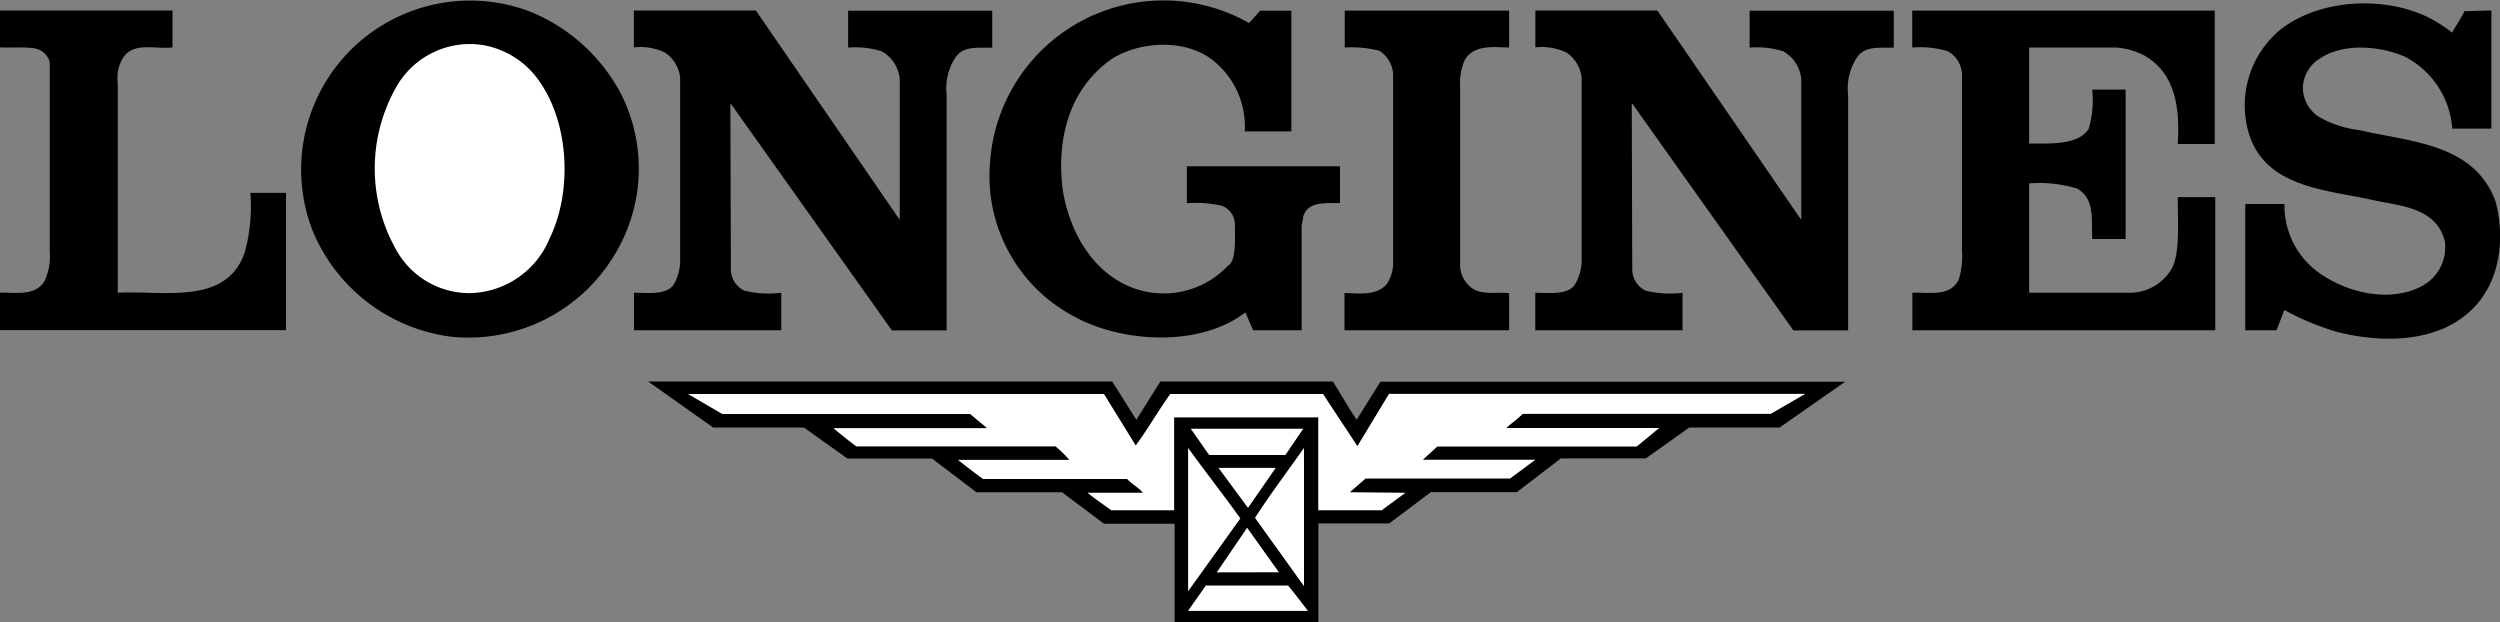 <svg xmlns="http://www.w3.org/2000/svg" viewBox="474 2427 200 49.798"><rect x="474" y="2427" width="200" height="49.798" fill="#808080" stroke="none"/><defs><style>.a,.b{fill-rule:evenodd;}.b{fill:#fff;}</style></defs><path d="M523.54 2434.24a13.24 13.24 0 0 1-.35 13.1 13.62 13.62 0 0 1-13.07 6.6 13.9 13.9 0 0 1-11.15-8.58 13.52 13.52 0 0 1 17.26-17.5 14.24 14.24 0 0 1 7.3 6.38zm50.37-5.38l.9-1h2.5v9.65h-3.73a6.74 6.74 0 0 0-2.7-5.8c-2.17-1.6-5.68-1.4-7.9-.02-3.47 2.4-4.48 6.46-3.96 10.52.5 3.1 2.2 6.4 5.36 7.72a7.05 7.05 0 0 0 7.85-1.67c.7-.36.56-2.27.56-3.4a1.62 1.62 0 0 0-1.04-1.4 9.28 9.28 0 0 0-2.8-.2v-2.96h12.25v2.94c-1.12.04-2.47-.17-2.92 1l-.15.84v8.34h-3.88l-.62-1.43c-3.58 2.77-9.77 2.46-13.62.37a12.7 12.7 0 0 1-6.8-12.43 13.9 13.9 0 0 1 20.73-11.08zm96.27.73c.32-.57.7-1.12.98-1.7.6 0 1.42-.05 2.15-.05v9.45h-3.13a7.03 7.03 0 0 0-3.82-5.77c-2-.86-4.93-1.1-6.8.18a2.84 2.84 0 0 0-1.33 2.37 2.8 2.8 0 0 0 1.32 2.3 8.48 8.48 0 0 0 3.2 1.04c4.03.94 9.17 1.05 10.88 5.67.8 2.88.4 6.32-1.7 8.5-2.75 2.9-7.4 2.9-11.05 1.95a21.57 21.57 0 0 1-4.13-1.73l-.63 1.62h-2.5v-10.1h3.14a6.6 6.6 0 0 0 3.05 5.7c2.15 1.42 5.38 2.18 7.88.9a3.53 3.53 0 0 0 1.9-3.6c-.7-2.87-3.85-2.84-6.14-3.4-3.6-.75-8.27-1.03-9.55-5.27a7.86 7.86 0 0 1 2.52-8.27c3.12-2.47 8.33-2.74 11.88-.97a12.02 12.02 0 0 1 1.87 1.2zm-182.38 1.2c-1.4.18-3.24-.52-4.04.98a3.1 3.1 0 0 0-.34 1.87v16.78c3.7-.2 8.72 1.05 10.17-3.26a14.02 14.02 0 0 0 .44-4.73h2.85v10.98H474v-3c1.32-.02 2.85.3 3.58-.96a4.6 4.6 0 0 0 .4-2.3v-15.2a1.55 1.55 0 0 0-1.34-1.1c-.83-.1-1.77-.02-2.64-.06v-2.95h13.8zM545.94 2444.53l.04.03v-11.22a2.84 2.84 0 0 0-1.43-2.23 6.93 6.93 0 0 0-2.7-.3v-2.95h11.53v2.95c-1.04.04-2.23-.17-2.88.7a4.45 4.45 0 0 0-.77 3.06v18.86h-4.38l-12.88-18.13-.04-.05.04 13.24a1.9 1.9 0 0 0 1.07 1.76 8.25 8.25 0 0 0 2.96.17v3h-11.78v-3c1.16 0 2.78.24 3.27-.83a3.9 3.9 0 0 0 .42-2v-14.4a2.8 2.8 0 0 0-1.2-1.98 4.6 4.6 0 0 0-2.5-.42v-2.95h9.76l11.46 16.68zm72.12 0l.04.03v-11.22a2.84 2.84 0 0 0-1.43-2.23 6.93 6.93 0 0 0-2.7-.3v-2.95h11.53v2.95c-1.04.04-2.23-.17-2.88.7a4.45 4.45 0 0 0-.77 3.06v18.86h-4.38l-12.88-18.13-.05-.05.04 13.24a1.9 1.9 0 0 0 1.06 1.76 8.26 8.26 0 0 0 2.96.17v3h-11.78v-3c1.16 0 2.78.24 3.27-.83a3.9 3.9 0 0 0 .44-2v-14.4a2.8 2.8 0 0 0-1.2-1.98 4.6 4.6 0 0 0-2.5-.42v-2.95h9.76l11.46 16.68zm-23.34-13.73c-1.3-.03-2.8-.24-3.54 1a4.58 4.58 0 0 0-.37 2.1v14.38a2.3 2.3 0 0 0 1.1 1.87c.84.45 1.88.2 2.82.3v2.97h-13.17v-2.98c1.18.03 2.54.24 3.37-.7a3.03 3.03 0 0 0 .52-1.64v-15.14a2.4 2.4 0 0 0-1.1-1.9 9.17 9.17 0 0 0-2.77-.26v-2.95h13.15v2.95zm56.5 7.72h-3c.17-2.82-.14-5.6-2.64-7.06a5.83 5.83 0 0 0-2.33-.66h-6.92v7.68c1.73 0 3.94.14 4.77-1.18a8.4 8.4 0 0 0 .28-3.13h2.67v11.95h-2.67c-.08-1.5.24-3.2-1.2-4.03a10.4 10.4 0 0 0-3.85-.42v8.75h8.07a3.88 3.88 0 0 0 3.44-2.12c.55-1.34.38-3.6.38-5.53h3v10.65h-24.23v-3c1.35-.06 2.98.36 3.7-1.03a6.2 6.2 0 0 0 .27-2.3V2433a2.2 2.2 0 0 0-1.13-1.9 7.75 7.75 0 0 0-2.85-.3v-2.95h24.2v10.66z" class="a"/><path d="M517.18 2433.55c2.36 3.37 2.6 8.8.8 12.5a7.05 7.05 0 0 1-6.46 4.4 6.7 6.7 0 0 1-5.8-3.42 13.2 13.2 0 0 1-.04-13.03 6.76 6.76 0 0 1 6.92-3.4 6.9 6.9 0 0 1 4.58 2.95z" class="b"/><path d="M562.97 2457.52c.66 1 1.28 2.05 1.94 3.06l1.92-3.06h13.8c.65 1 1.2 2.05 1.9 3.06l1.9-3.04h37.18l-5.24 3.66h-7.23l-3.47 2.47h-6.8l-3.52 2.7h-6.88l-3.33 2.5h-5.67v7.93h-11.5v-7.9h-5.65l-3.36-2.52h-6.85l-3.55-2.7h-6.77l-3.48-2.48h-7.26l-5.2-3.68h37.13z" class="a"/><path d="M564.84 2462.66c.98-1.32 1.8-2.78 2.78-4.14h12.23c.9 1.4 1.84 2.78 2.74 4.17l2.53-4.18h33.3l-2.76 1.6h-19.84c-.42.42-.87.72-1.32 1.13h12.24l-1.8 1.48h-15.95l-1.16 1.06h9l-2.02 1.5h-11.56l-1.26 1.1 4.45.04-1.9 1.4h-5.08v-7.43h-11.53v7.43h-5.04c-.63-.48-1.3-.9-1.88-1.4h4.42c-.32-.4-.87-.68-1.26-1.1h-11.53q-1.02-.75-2-1.53h8.9a8.28 8.28 0 0 0-1.1-1.08H542.5q-.93-.7-1.83-1.46h12.26v-.03l-1.32-1.1h-19.83l-2.74-1.6h33.28l2.54 4.12zM576.83 2463.4h-6.1l-1.47-2.1h9zm-3.6 5.07l-4.18 5.83v-11.47c1.35 1.88 2.8 3.72 4.17 5.63zm1.17-.04c1.2-1.87 2.6-3.72 3.92-5.6v11.06zm-.56-.8l-2.36-3.2h4.58zm-2.5 5.16l2.43-3.57 2.54 3.56zm5.7 1.05c.56.66 1.08 1.37 1.6 2.03h-9.6l1.43-2.03z" class="b"/></svg>